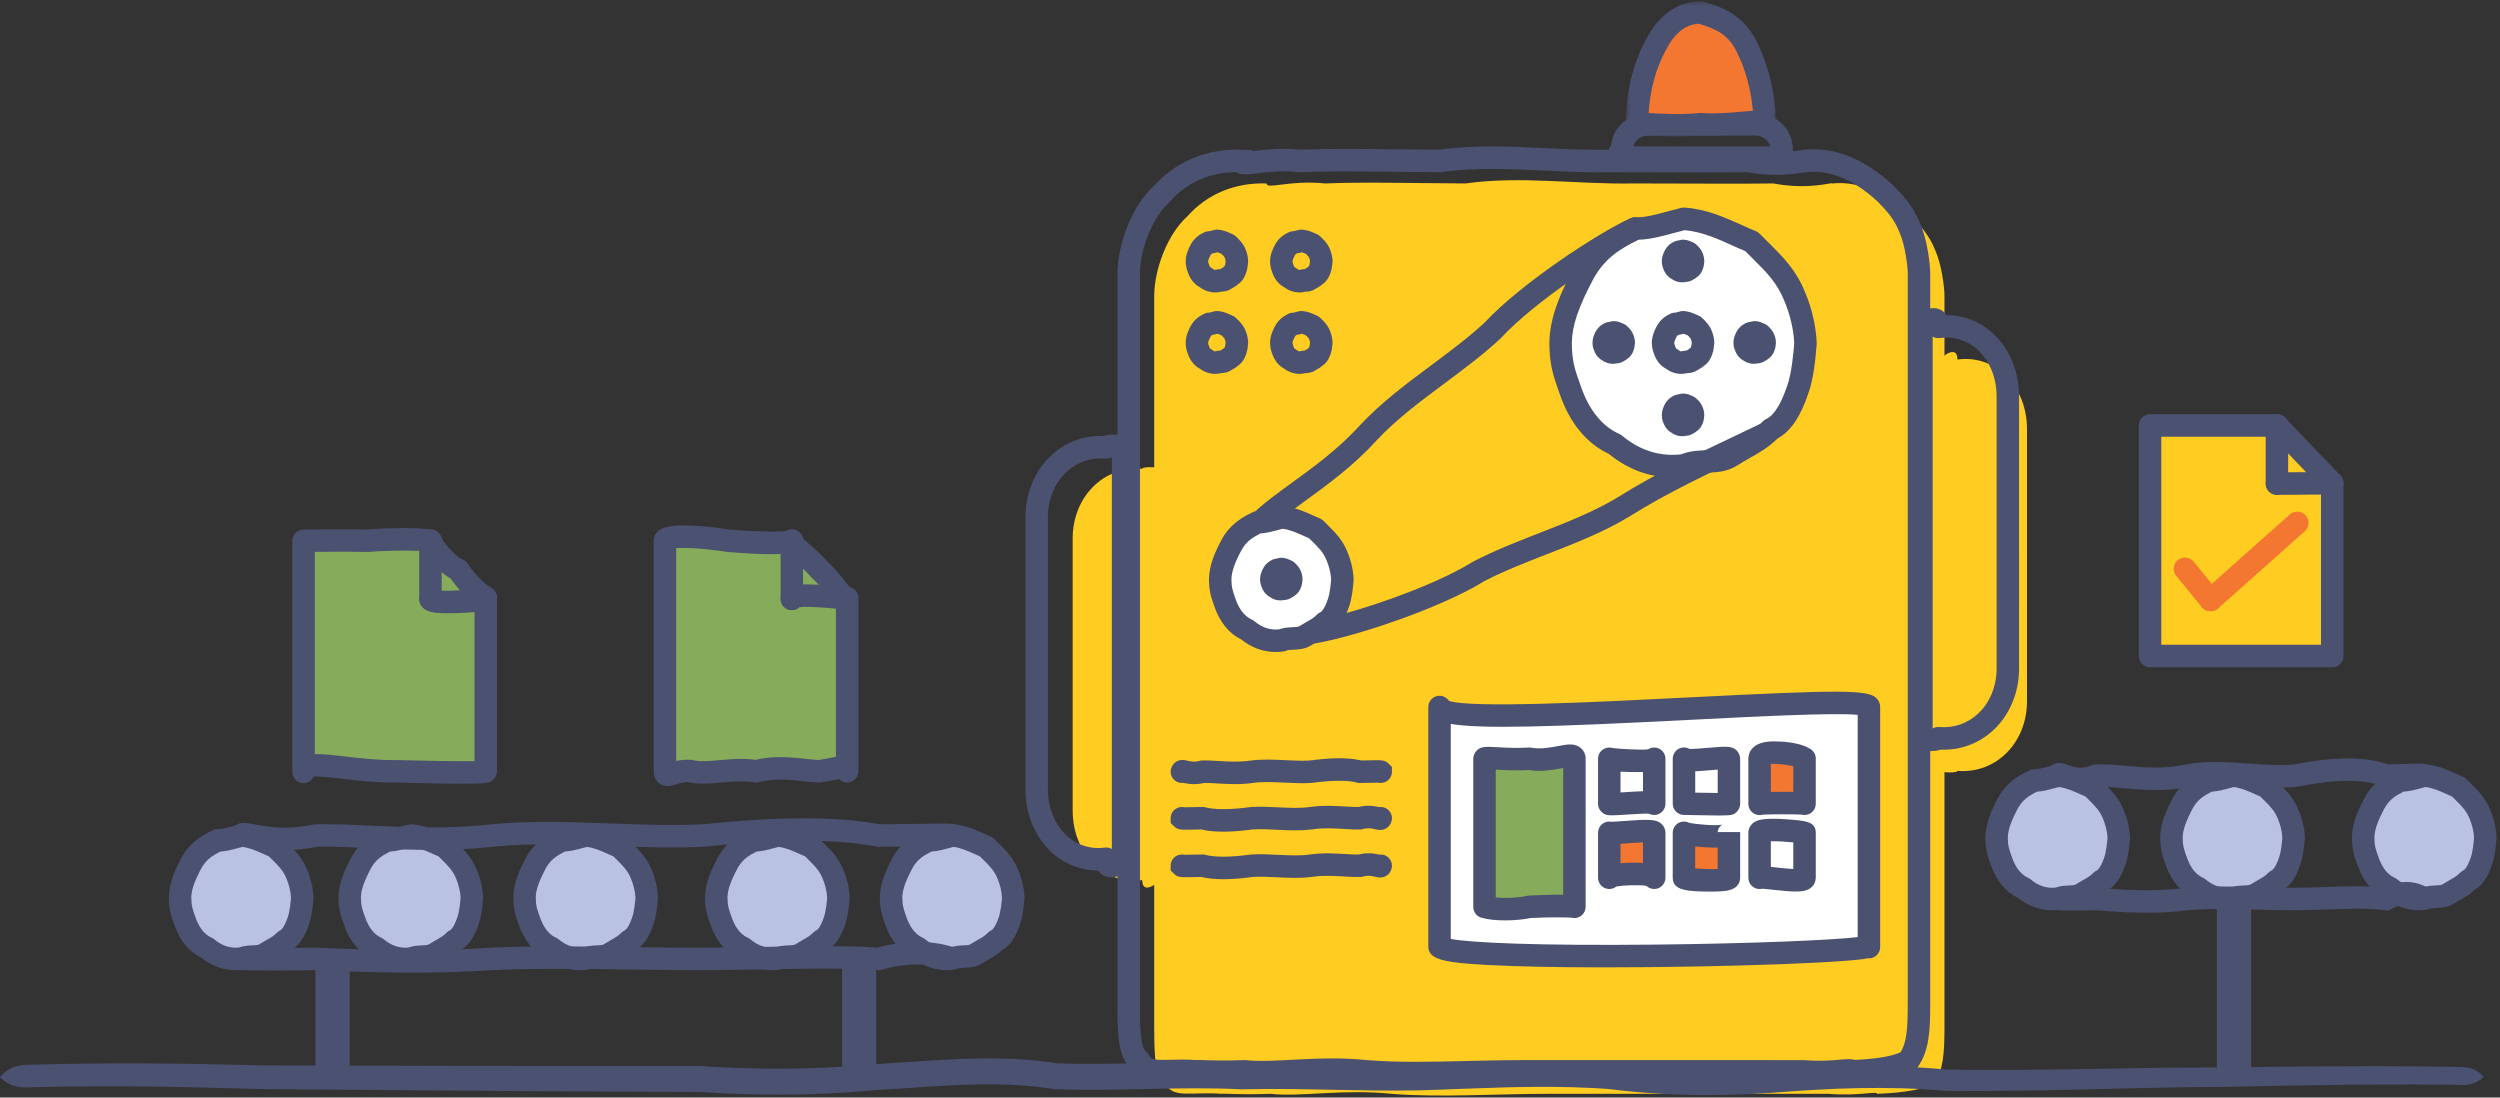 <svg width="574" height="252" viewBox="0 0 574 252" xmlns="http://www.w3.org/2000/svg" xmlns:xlink="http://www.w3.org/1999/xlink"><rect x="0" y="0" width="574" height="252" fill="#333333" stroke="none"/><title>Page 1</title><defs><path id="a" d="M34.976.46H.498v31.06h34.478V.46z"/></defs><g fill="none" fill-rule="evenodd"><path d="M108.34 206.12c-.108 1.36-.323 3.778-.9 5.326-.576 1.717-1.514 3.8-3.068 4.5-1.277 1.372-2.798 1.95-4.485 3.028-1.69 1.1-3.545.28-5.493 1.11-2.92.382-5.636-.52-7.888-2.412-2.25-.993-4.04-3.07-5.112-6.212-.714-1.98-1.108-3.127-1.106-5.496.053-2.41 1.046-4.877 2.607-7.82 1.56-2.855 3.69-4.05 6.01-5.19 1.686.027 3.542-.643 5.49-1.11 2.995.193 5.622 1.755 7.775 2.606 2.153 2.198 3.832 3.542 4.932 6.293.725 1.71 1.17 3.633 1.237 5.378" fill="#BAC2E2"/><path d="M89.54 195.52c-1.86.94-3.288 1.863-4.382 3.865-1.564 2.947-2.254 4.94-2.29 6.635-.002 1.914.297 2.745.953 4.564.573 1.678 1.67 3.82 3.727 4.726.223.098.432.228.62.386 1.695 1.426 3.584 2.056 5.605 1.86 1.184-.425 2.266-.465 3.154-.497.792-.03 1.256-.057 1.553-.252.572-.364 1.104-.666 1.62-.957.986-.558 1.765-.997 2.384-1.663.233-.25.516-.453.827-.593.085-.037.834-.437 1.685-2.97.48-1.29.684-3.594.76-4.546-.073-1.388-.445-2.954-1.027-4.327-.743-1.853-1.783-2.885-3.36-4.448-.215-.215-.437-.435-.664-.664-.406-.172-.826-.36-1.26-.556-1.566-.708-3.182-1.438-4.848-1.628-.345.088-.688.18-1.026.272-1.308.35-2.655.714-4.03.794m3.52 27.234c-2.854 0-5.566-.98-7.937-2.88-2.812-1.363-4.94-3.977-6.17-7.58-.768-2.128-1.248-3.598-1.244-6.334.07-3.255 1.437-6.258 2.907-9.025 1.92-3.518 4.586-5.04 7.152-6.3.365-.18.77-.278 1.177-.263.896 0 2.048-.3 3.28-.632.515-.138 1.038-.28 1.567-.407.252-.06.508-.084.766-.066 2.73.177 5.103 1.247 7.008 2.108.542.246 1.06.48 1.55.674.336.132.64.334.895.593.34.35.67.676.988.99 1.738 1.723 3.378 3.35 4.498 6.15.83 1.954 1.34 4.187 1.42 6.24.003.1.002.202-.007.303-.15 1.888-.403 4.28-1.052 6.02-.953 2.84-2.25 4.732-3.93 5.702-1.068 1.04-2.195 1.68-3.29 2.297-.44.25-.896.506-1.365.804-1.49.97-3.03 1.026-4.157 1.068-.7.026-1.253.047-1.712.242-.216.09-.443.153-.675.184-.562.072-1.118.11-1.67.11" fill="#4B5170"/><path d="M69.395 206.12c-.107 1.36-.323 3.778-.9 5.326-.576 1.717-1.514 3.8-3.068 4.5-1.277 1.372-2.798 1.95-4.485 3.028-1.688 1.1-3.545.28-5.492 1.11-2.922.382-5.637-.52-7.89-2.412-2.25-.993-4.04-3.07-5.11-6.212-.714-1.98-1.11-3.127-1.107-5.496.053-2.41 1.047-4.877 2.607-7.82 1.56-2.855 3.69-4.05 6.01-5.19 1.686.027 3.542-.643 5.49-1.11 2.996.193 5.622 1.755 7.775 2.606 2.153 2.198 3.832 3.542 4.933 6.293.725 1.71 1.17 3.633 1.237 5.378" fill="#BAC2E2"/><path d="M50.596 195.52c-1.86.94-3.29 1.863-4.383 3.865-1.564 2.947-2.254 4.94-2.29 6.635-.002 1.914.298 2.745.953 4.564.573 1.678 1.67 3.818 3.726 4.726.223.098.432.228.62.386 1.696 1.426 3.584 2.056 5.605 1.86 1.184-.425 2.267-.465 3.154-.497.793-.03 1.257-.057 1.554-.252.573-.364 1.106-.666 1.622-.957.985-.558 1.764-.997 2.383-1.663.233-.25.515-.453.826-.593.084-.037.833-.437 1.685-2.97.48-1.29.684-3.594.76-4.546-.073-1.388-.445-2.954-1.026-4.327-.743-1.853-1.784-2.885-3.36-4.448-.216-.215-.438-.435-.665-.664-.407-.172-.826-.36-1.26-.556-1.567-.708-3.183-1.438-4.848-1.628-.346.088-.69.18-1.027.272-1.308.35-2.655.714-4.03.794m3.52 27.234c-2.854 0-5.566-.98-7.936-2.88-2.813-1.363-4.943-3.977-6.172-7.58-.768-2.128-1.248-3.598-1.244-6.334.07-3.255 1.44-6.258 2.908-9.025 1.922-3.518 4.587-5.04 7.152-6.3.367-.18.773-.278 1.178-.263.917 0 2.048-.3 3.28-.632.515-.138 1.038-.28 1.567-.407.25-.06.51-.084.765-.066 2.73.177 5.103 1.247 7.008 2.108.542.246 1.06.48 1.55.674.336.132.64.334.895.593.342.35.67.676.988.99 1.737 1.723 3.377 3.35 4.498 6.15.828 1.954 1.34 4.187 1.42 6.24.002.1 0 .202-.008.303-.15 1.888-.404 4.28-1.052 6.02-.954 2.84-2.25 4.732-3.932 5.702-1.067 1.04-2.194 1.68-3.29 2.297-.438.25-.894.506-1.364.804-1.49.97-3.03 1.026-4.157 1.068-.698.026-1.252.047-1.71.242-.216.09-.443.153-.676.184-.56.072-1.117.11-1.67.11" fill="#4B5170"/><path d="M148.484 206.12c-.107 1.36-.323 3.778-.9 5.326-.576 1.717-1.514 3.8-3.068 4.5-1.277 1.372-2.798 1.95-4.485 3.028-1.687 1.1-3.544.28-5.49 1.11-2.923.382-5.638-.52-7.89-2.412-2.25-.993-4.04-3.07-5.112-6.212-.713-1.98-1.108-3.127-1.105-5.496.052-2.41 1.046-4.877 2.606-7.82 1.56-2.855 3.688-4.05 6.01-5.19 1.685.027 3.54-.643 5.49-1.11 2.995.193 5.62 1.755 7.774 2.606 2.153 2.198 3.832 3.542 4.933 6.293.725 1.71 1.17 3.633 1.237 5.378" fill="#BAC2E2"/><path d="M129.685 195.52c-1.86.94-3.29 1.863-4.38 3.865-1.567 2.947-2.257 4.94-2.294 6.635 0 1.915.3 2.747.955 4.564.572 1.678 1.67 3.818 3.726 4.726.224.098.433.228.62.386 1.696 1.426 3.585 2.056 5.606 1.86 1.184-.425 2.268-.465 3.154-.497.793-.03 1.256-.057 1.554-.252.572-.364 1.106-.666 1.622-.96.985-.556 1.763-.995 2.382-1.66.234-.25.516-.454.828-.594.083-.037.833-.437 1.683-2.97.48-1.292.683-3.595.76-4.545-.074-1.39-.446-2.957-1.028-4.328-.743-1.856-1.783-2.89-3.36-4.452-.216-.214-.437-.433-.664-.662-.405-.172-.824-.36-1.258-.555-1.567-.71-3.184-1.44-4.85-1.63-.345.09-.688.18-1.026.273-1.308.35-2.654.714-4.03.794m3.52 27.234c-2.854 0-5.566-.98-7.937-2.88-2.812-1.363-4.94-3.977-6.17-7.58-.768-2.127-1.248-3.596-1.244-6.332.07-3.258 1.438-6.26 2.91-9.027 1.92-3.518 4.584-5.04 7.15-6.3.366-.18.77-.278 1.178-.263.907.002 2.05-.3 3.28-.632.516-.138 1.04-.28 1.568-.407.252-.06.51-.084.766-.066 2.732.177 5.103 1.247 7.01 2.108.54.246 1.057.48 1.547.674.338.132.642.334.897.593.34.348.67.676.988.99 1.736 1.722 3.377 3.35 4.497 6.15.83 1.95 1.34 4.186 1.42 6.24.003.1.002.2-.007.3-.148 1.89-.403 4.28-1.053 6.026-.952 2.837-2.25 4.728-3.93 5.698-1.067 1.04-2.195 1.678-3.288 2.296-.44.25-.896.506-1.367.805-1.49.97-3.03 1.026-4.156 1.068-.7.026-1.253.047-1.712.242-.216.09-.443.153-.675.184-.56.072-1.117.11-1.67.11" fill="#4B5170"/><path d="M192.5 206.12c-.106 1.36-.322 3.778-.898 5.326-.577 1.717-1.515 3.8-3.07 4.5-1.276 1.372-2.797 1.95-4.484 3.028-1.688 1.1-3.544.28-5.492 1.11-2.922.382-5.637-.52-7.89-2.412-2.25-.993-4.04-3.07-5.11-6.212-.714-1.98-1.11-3.127-1.106-5.496.052-2.41 1.046-4.877 2.606-7.82 1.56-2.855 3.69-4.05 6.01-5.19 1.686.027 3.542-.643 5.49-1.11 2.995.193 5.622 1.755 7.775 2.606 2.154 2.198 3.833 3.542 4.934 6.293.725 1.71 1.17 3.633 1.237 5.378" fill="#BAC2E2"/><path d="M173.703 195.52c-1.862.94-3.29 1.863-4.383 3.865-1.565 2.948-2.255 4.94-2.29 6.635-.002 1.914.297 2.745.952 4.564.573 1.678 1.67 3.82 3.727 4.726.222.098.43.228.618.386 1.696 1.426 3.583 2.056 5.606 1.86 1.184-.425 2.266-.465 3.153-.497.792-.03 1.257-.057 1.553-.252.573-.364 1.107-.667 1.623-.96.986-.556 1.763-.995 2.382-1.66.234-.252.516-.454.827-.594.084-.037.834-.437 1.685-2.97.48-1.292.684-3.595.76-4.545-.075-1.39-.445-2.957-1.028-4.328-.744-1.856-1.785-2.89-3.362-4.452-.215-.214-.436-.433-.663-.662-.405-.172-.825-.36-1.257-.555-1.57-.71-3.185-1.44-4.85-1.63-.347.09-.69.18-1.028.273-1.308.353-2.654.714-4.027.794m3.52 27.234c-2.857 0-5.567-.98-7.938-2.88-2.812-1.362-4.942-3.976-6.17-7.58-.77-2.13-1.248-3.6-1.244-6.334.07-3.254 1.44-6.256 2.908-9.025 1.922-3.52 4.587-5.04 7.154-6.3.365-.18.772-.278 1.176-.263.89 0 2.047-.3 3.28-.632.514-.138 1.037-.28 1.567-.407.25-.06.51-.084.767-.066 2.73.177 5.102 1.247 7.008 2.108.54.246 1.06.48 1.55.674.335.132.64.334.894.593.34.348.67.676.987.99 1.738 1.722 3.38 3.35 4.5 6.15.828 1.95 1.34 4.186 1.42 6.24.003.1 0 .2-.008.3-.148 1.89-.402 4.28-1.052 6.024-.953 2.84-2.25 4.73-3.932 5.7-1.067 1.042-2.194 1.68-3.288 2.297-.44.25-.896.506-1.366.805-1.488.97-3.03 1.026-4.157 1.068-.7.026-1.254.047-1.713.242-.215.09-.44.153-.673.184-.56.072-1.118.11-1.668.11" fill="#4B5170"/><path d="M232.645 206.12c-.107 1.36-.323 3.778-.9 5.326-.576 1.717-1.513 3.8-3.068 4.5-1.277 1.372-2.798 1.95-4.485 3.028-1.688 1.1-3.544.28-5.492 1.11-2.922.382-5.637-.52-7.89-2.412-2.25-.993-4.04-3.07-5.11-6.212-.714-1.98-1.11-3.127-1.106-5.496.053-2.41 1.046-4.877 2.607-7.82 1.56-2.855 3.69-4.05 6.01-5.19 1.686.027 3.542-.643 5.49-1.11 2.996.193 5.623 1.755 7.775 2.606 2.153 2.198 3.833 3.542 4.933 6.293.725 1.71 1.17 3.633 1.237 5.378" fill="#BAC2E2"/><path d="M213.847 195.52c-1.862.94-3.29 1.863-4.383 3.865-1.565 2.947-2.255 4.94-2.29 6.635-.003 1.914.297 2.745.952 4.564.573 1.678 1.67 3.818 3.726 4.726.224.098.433.228.62.386 1.696 1.426 3.583 2.056 5.605 1.86 1.185-.425 2.268-.465 3.154-.497.794-.03 1.258-.057 1.556-.252.57-.364 1.105-.666 1.62-.96.986-.556 1.764-.995 2.383-1.66.233-.252.515-.454.826-.594.084-.037.833-.437 1.685-2.97.482-1.293.684-3.595.76-4.545-.073-1.39-.445-2.956-1.026-4.33-.743-1.854-1.784-2.887-3.36-4.45-.217-.214-.438-.433-.665-.662-.406-.172-.826-.36-1.26-.556-1.567-.708-3.183-1.438-4.848-1.628-.346.088-.69.18-1.027.272-1.308.35-2.655.714-4.028.794m3.518 27.234c-2.854 0-5.565-.98-7.936-2.88-2.813-1.363-4.943-3.977-6.172-7.58-.768-2.128-1.247-3.598-1.244-6.334.07-3.255 1.44-6.258 2.908-9.025 1.922-3.518 4.587-5.04 7.152-6.3.367-.18.774-.278 1.178-.263.898 0 2.048-.3 3.28-.632.515-.138 1.04-.28 1.567-.407.25-.06.51-.084.766-.066 2.73.177 5.1 1.247 7.006 2.108.543.246 1.06.48 1.55.674.337.132.642.334.896.593.342.348.67.676.988.99 1.736 1.722 3.377 3.35 4.498 6.15.828 1.954 1.34 4.187 1.42 6.24.002.1 0 .2-.008.3-.148 1.89-.402 4.28-1.052 6.026-.954 2.837-2.25 4.728-3.932 5.698-1.067 1.04-2.194 1.678-3.288 2.296-.44.25-.895.506-1.366.805-1.488.97-3.03 1.026-4.156 1.068-.7.026-1.254.047-1.713.242-.216.09-.443.153-.675.184-.562.072-1.118.11-1.67.11" fill="#4B5170"/><path d="M65.43 195.18c-3.463 0-6.178-.51-7.96-.844-.56-.105-1.258-.237-1.472-.243.015.012.69.015 1.332-.61.445-.434.7-1.032.7-1.64h-5.16c0-.862.375-1.67 1.028-2.21 1.202-.996 2.596-.733 4.525-.372 2.747.516 7.345 1.383 13.46.06l.475-.056c3.832-.105 8.18.096 12.785.306 8.258.38 17.62.81 27.485-.29 8.99-.904 18.408-.554 27.514-.22 6.955.26 14.147.524 20.902.21 18-1.843 31.39-1.845 40.92-.01 3.59-.022 6.706-.072 9.243-.113 7.995-.127 8.31-.136 9.29.83l.77.76.013 1.107h-5.16c0 1.422 1.124 2.337 1.937 2.45-.612-.084-3.6-.035-6.766.015-2.61.04-5.834.094-9.554.116h-.26l-.255-.05c-9.047-1.788-22.04-1.778-39.72.036l-.143.01c-6.99.33-14.32.063-21.405-.2-8.933-.33-18.17-.674-26.78.19-10.24 1.143-19.816.705-28.266.316-4.412-.203-8.585-.4-12.174-.308-2.695.562-5.144.76-7.302.76M94.805 223.317c-7.955 0-15.167-.28-21.107-.513l-1.302-.05c-10.336.15-16.94 0-17.006-.002l.12-5.162c.065 0 6.61.15 16.88 0l.07-.002 1.44.056c10.12.396 23.982.937 38.843-.05 10.242-.458 21.033-.303 31.47-.152 5.642.082 11.472.16 17.015.148 4.803-.028 9.49-.11 13.978-.185 10.172-.176 18.987-.325 26.25.16 10.98-3.004 18.02.123 18.316.257l-2.143 4.697c-.043-.02-5.918-2.518-15.2.132l-.437.125-.454-.03c-7.12-.508-15.985-.356-26.246-.18-4.506.077-9.214.16-14.043.186-5.595.01-11.446-.066-17.11-.15-10.363-.15-21.076-.305-31.11.147-6.33.42-12.472.567-18.225.567" fill="#4B5170"/><path d="M486.47 192.367c-.107 1.358-.323 3.777-.9 5.325-.576 1.716-1.513 3.8-3.068 4.5-1.277 1.372-2.798 1.95-4.485 3.028-1.688 1.098-3.544.28-5.492 1.108-2.922.384-5.637-.517-7.89-2.41-2.25-.993-4.04-3.072-5.11-6.212-.714-1.98-1.11-3.128-1.106-5.496.052-2.41 1.045-4.877 2.606-7.82 1.56-2.856 3.69-4.05 6.01-5.19 1.685.026 3.54-.643 5.49-1.11 2.995.193 5.622 1.755 7.774 2.605 2.153 2.2 3.833 3.542 4.933 6.293.725 1.71 1.17 3.634 1.237 5.38" fill="#BAC2E2"/><path d="M467.67 181.766c-1.86.94-3.287 1.86-4.38 3.864-1.565 2.948-2.255 4.94-2.292 6.636-.002 1.915.297 2.745.952 4.562.574 1.68 1.67 3.82 3.726 4.727.224.098.433.228.62.385 1.695 1.427 3.58 2.057 5.607 1.86 1.184-.424 2.268-.464 3.154-.496.792-.03 1.255-.055 1.553-.25.57-.364 1.104-.666 1.62-.957.986-.56 1.766-1 2.385-1.664.234-.25.515-.453.827-.593.082-.037.832-.437 1.685-2.97.478-1.288.682-3.593.76-4.546-.076-1.388-.446-2.954-1.03-4.327-.742-1.855-1.783-2.887-3.36-4.452l-.663-.66c-.404-.173-.82-.36-1.253-.555-1.567-.708-3.186-1.44-4.853-1.63-.347.088-.688.18-1.028.272-1.31.352-2.654.716-4.03.794M471.19 209c-2.856 0-5.566-.98-7.935-2.88-2.814-1.363-4.943-3.977-6.17-7.582-.77-2.126-1.25-3.595-1.246-6.332.07-3.254 1.437-6.257 2.906-9.025 1.925-3.52 4.59-5.04 7.155-6.298.366-.18.778-.274 1.176-.263.92-.012 2.05-.302 3.28-.634.515-.138 1.04-.28 1.57-.407.25-.06.506-.083.765-.066 2.735.176 5.108 1.248 7.014 2.11.54.244 1.056.478 1.544.673.337.13.64.334.894.592.34.348.67.674.987.988 1.737 1.723 3.377 3.35 4.498 6.152.83 1.953 1.34 4.186 1.42 6.238.004.1.002.203-.006.304-.15 1.89-.405 4.28-1.054 6.02-.953 2.84-2.25 4.734-3.93 5.702-1.068 1.04-2.196 1.678-3.29 2.297-.44.25-.896.507-1.365.805-1.49.97-3.03 1.027-4.158 1.07-.7.024-1.252.044-1.71.24-.217.09-.443.153-.675.184-.56.07-1.12.11-1.67.11" fill="#4B5170"/><path d="M526.614 192.367c-.107 1.358-.322 3.777-.9 5.325-.575 1.716-1.513 3.8-3.068 4.5-1.277 1.372-2.797 1.95-4.484 3.028-1.69 1.098-3.545.28-5.493 1.108-2.922.384-5.638-.517-7.89-2.41-2.25-.993-4.04-3.072-5.112-6.212-.713-1.98-1.108-3.128-1.105-5.496.053-2.41 1.046-4.877 2.607-7.82 1.56-2.856 3.69-4.05 6.01-5.19 1.685.026 3.54-.643 5.49-1.11 2.994.193 5.622 1.755 7.775 2.605 2.152 2.2 3.832 3.542 4.932 6.293.725 1.71 1.17 3.634 1.237 5.38" fill="#BAC2E2"/><path d="M507.815 181.766c-1.86.94-3.288 1.86-4.382 3.864-1.564 2.95-2.254 4.942-2.29 6.636-.002 1.917.297 2.745.95 4.562.575 1.68 1.672 3.82 3.727 4.727.224.098.433.228.62.385 1.696 1.426 3.578 2.057 5.607 1.86 1.184-.424 2.268-.464 3.154-.496.794-.03 1.257-.055 1.554-.25.57-.364 1.105-.666 1.62-.96.987-.556 1.766-.996 2.385-1.66.233-.252.514-.454.826-.594.082-.037.833-.437 1.683-2.97.48-1.292.683-3.595.76-4.546-.075-1.388-.445-2.955-1.028-4.326-.743-1.856-1.784-2.888-3.36-4.452-.215-.214-.437-.433-.664-.662-.403-.172-.82-.36-1.25-.554-1.57-.708-3.19-1.44-4.857-1.63-.346.088-.687.18-1.027.272-1.308.353-2.653.716-4.028.794m3.52 27.233c-2.857 0-5.567-.98-7.936-2.88-2.815-1.363-4.944-3.977-6.172-7.582-.768-2.125-1.248-3.594-1.245-6.33.07-3.256 1.44-6.258 2.91-9.027 1.922-3.52 4.587-5.04 7.152-6.298.365-.18.773-.274 1.175-.263.896.04 2.05-.3 3.28-.634.515-.138 1.04-.28 1.57-.407.25-.06.507-.083.765-.066 2.734.176 5.108 1.248 7.015 2.11.54.244 1.054.478 1.544.673.335.13.64.334.894.592.34.348.67.675.986.99 1.738 1.72 3.38 3.35 4.498 6.15.83 1.95 1.34 4.185 1.42 6.238.004.1.002.202-.006.302-.148 1.89-.404 4.28-1.054 6.025-.952 2.838-2.248 4.73-3.93 5.7-1.067 1.04-2.194 1.677-3.288 2.295-.44.25-.897.506-1.366.805-1.49.97-3.03 1.027-4.157 1.07-.7.024-1.253.044-1.712.24-.216.09-.442.153-.674.184-.56.07-1.118.11-1.67.11" fill="#4B5170"/><path d="M570.63 192.367c-.106 1.358-.32 3.777-.898 5.325-.576 1.716-1.514 3.8-3.068 4.5-1.277 1.372-2.798 1.95-4.485 3.028-1.69 1.098-3.546.28-5.494 1.108-2.92.384-5.637-.517-7.89-2.41-2.25-.993-4.04-3.072-5.11-6.212-.714-1.98-1.11-3.128-1.106-5.496.053-2.41 1.046-4.877 2.607-7.82 1.56-2.856 3.69-4.05 6.01-5.19 1.685.026 3.54-.643 5.49-1.11 2.996.193 5.622 1.755 7.775 2.605 2.152 2.2 3.832 3.542 4.932 6.293.725 1.71 1.17 3.634 1.237 5.38" fill="#BAC2E2"/><path d="M551.833 181.766c-1.862.94-3.288 1.86-4.382 3.864-1.564 2.948-2.254 4.94-2.29 6.636-.003 1.914.297 2.744.952 4.563.574 1.678 1.67 3.818 3.725 4.725.224.098.433.228.622.385 1.694 1.427 3.578 2.054 5.605 1.86 1.184-.424 2.267-.464 3.153-.496.792-.03 1.255-.055 1.553-.25.573-.364 1.107-.666 1.622-.96.986-.556 1.765-.996 2.385-1.66.233-.252.514-.454.826-.594.083-.037.832-.437 1.685-2.97.478-1.292.682-3.593.758-4.546-.073-1.388-.445-2.955-1.026-4.327-.743-1.854-1.784-2.887-3.36-4.45-.217-.215-.438-.434-.665-.663-.404-.172-.82-.36-1.252-.554-1.57-.708-3.188-1.44-4.854-1.63-.348.088-.69.18-1.03.272-1.307.352-2.654.716-4.027.794M555.35 209c-2.854 0-5.565-.98-7.934-2.88-2.812-1.362-4.942-3.976-6.17-7.582-.77-2.127-1.25-3.596-1.246-6.332.07-3.254 1.44-6.257 2.908-9.025 1.923-3.52 4.59-5.04 7.155-6.298.366-.18.765-.274 1.175-.263.914-.012 2.048-.302 3.28-.634.515-.138 1.038-.28 1.57-.407.25-.06.507-.083.765-.066 2.733.176 5.106 1.248 7.013 2.11.54.244 1.055.478 1.544.673.337.13.64.334.894.592.342.348.67.675.988.99 1.737 1.722 3.377 3.35 4.498 6.15.828 1.952 1.34 4.185 1.42 6.238.002.1 0 .202-.008.302-.148 1.89-.402 4.28-1.052 6.023-.954 2.84-2.25 4.733-3.932 5.7-1.065 1.04-2.193 1.68-3.287 2.297-.44.25-.895.506-1.366.805-1.488.97-3.03 1.027-4.157 1.07-.7.024-1.253.044-1.712.24-.215.09-.44.153-.673.184-.56.07-1.12.11-1.67.11" fill="#4B5170"/><path d="M420.656 42.122c0-.347-5.194 1.55-13.504 0-8.31.13-19.738-.013-32.203 0-12.467.252-25.97-1.798-38.436 0-12.465-.067-23.893-.373-32.202 0-8.31-.856-13.505 1.482-13.505 0-7.095-.245-13.544 2.31-18.22 7.583-4.676 4.203-7.578 12.412-7.578 18.233V235.658c0 7.904.32 11.316 2.414 13.064 2.095 3.665 5.962 1.863 13.056 2.417 0-.136 4.18.267 11.15 0 6.966.777 16.72-1.154 27.87 0 11.148.9 23.69 0 36.232 0h64.102c6.968.582 11.15-.723 11.15 0 7.093-.28 10.962-1.164 13.055-2.418 2.094-2.923 2.414-6.53 2.414-13.064V67.94c0-2.118-.726-7.34-2.036-10.258-1.31-3.413-3.204-5.577-5.542-7.975-4.676-4.368-11.126-8.327-18.22-7.583" fill="#FFCC21"/><path d="M262.26 202.075c0 3.633 3.87.452 3.87 0v-94.443c0-.403-3.87-.567-3.87 0-8.82-.743-15.972 6.437-15.972 15.983v62.478c0 9.83 7.15 17.18 15.97 15.982M449.427 82.546c0-3.633-3.87-.452-3.87 0v94.443c0 .402 3.87.566 3.87 0 8.82.742 15.97-6.438 15.97-15.984V98.528c0-9.83-7.15-17.18-15.97-15.982" fill="#FFCC21"/><path d="M0 247.33c2.39-2.852 4.974-2.858 7.503-2.884l7.612-.178c5.073-.09 10.142-.123 15.212-.12 5.07.002 10.137.058 15.203.138l15.11.327 60.65.143 30.345-.01 7.582.003.948.002h.474l.637.036 1.89.12 3.734.195c4.993.23 9.99.318 14.983.248 4.992-.065 9.98-.287 14.953-.68l3.834-.32 3.77-.232 7.556-.512c5.06-.34 10.183-.622 15.352-.608 5.168.006 10.39.346 15.575 1.172l-.366-.036c13.954.528 28.18-.715 42.655.018l-.215-.003c13.678-.253 27.178.67 40.53.5 3.274-.037 6.715-.196 10.07-.29l10.164-.27c6.792-.124 13.623-.105 20.47.31l2.566.175.642.047.44.04.313.04 1.258.16c1.68.21 3.277.386 4.95.54 3.308.312 6.628.527 9.954.65 6.652.248 13.326.13 19.99-.28 3.3-.218 6.756-.47 10.14-.634 3.4-.172 6.806-.285 10.218-.328 6.823-.084 13.674.12 20.508.793l-.205-.012c10.226.147 20.464.054 30.718-.118 10.256-.16 20.525-.417 30.838-.382l1.933.01 1.87-.025 3.853-.062 7.706-.104 15.413-.115c5.14-.016 10.28-.007 15.423.038l7.72.11c1.29.044 2.58.017 3.874.14.645.087 1.29.273 1.93.585.32.162.64.337.956.592.16.12.316.235.474.393.077.08.157.14.235.238l.118.143c.025.026.033.044.067.077l.04.045c-.01-.012.123.113.094.176h-.285c-.044.053.078.156.047.14l-.018.026c-.002.018-.036.035-.05.052l-.12.103c-.08.076-.16.12-.242.186-.163.127-.324.22-.487.32-.322.212-.642.355-.964.486-.64.256-1.28.398-1.915.447-1.27.047-2.547-.033-3.824-.033l-7.674-.057c-5.12-.012-10.246.014-15.372.063l-15.377.217-7.69.155-3.84.088-1.983.04h-1.915c-10.217.036-20.472.357-30.742.588-10.27.242-20.562.404-30.864.327l-.096-.002-.112-.01c-6.613-.604-13.284-.763-19.962-.635-3.34.063-6.683.198-10.028.39-3.36.183-6.637.445-10.075.697-6.812.466-13.657.632-20.503.423-3.423-.104-6.845-.302-10.26-.6-1.693-.146-3.454-.328-5.125-.525l-1.26-.15-.313-.04-.078-.01c.04.005-.15-.015.08.01l-.037-.004-.156-.01-.62-.04-2.488-.153c-6.64-.357-13.328-.336-20.038-.168l-10.086.335c-3.393.117-6.698.296-10.177.36-13.662.257-27.16-.567-40.494-.236l-.105.003-.11-.007c-13.93-.72-28.122.514-42.578-.018l-.178-.006-.188-.03c-4.8-.764-9.696-1.09-14.635-1.096-4.94-.015-9.92.257-14.94.593l-7.574.512-3.797.233-3.72.313c-5.105.402-10.22.63-15.337.697-5.116.07-10.23-.018-15.334-.255l-3.84-.2-1.892-.122-.236-.015-.12-.008-.058-.004c-.168-.005.162.006.107.005h-.472l-.948-.004-7.582-.027-30.304-.15-60.65-.46-15.208-.406c-5.04-.107-10.08-.187-15.12-.217-5.038-.03-10.077-.023-15.112.04l-7.548.137c-2.52.127-4.99.25-7.646-2.286M477.668 181.428c-2.112 0-3.752-.598-4.74-.96-.19-.068-.35-.132-.48-.166.3.08 1.054.09 1.75-.447.67-.514.907-1.25.907-1.765h-5.16c0-.99.44-1.864 1.208-2.4 1.28-.898 2.59-.42 3.543-.07 1.306.475 3.096 1.128 5.577.09l.412-.173.448-.024c2.105-.11 4.413.094 6.854.31 4.118.37 8.788.784 13.588-.256 4.916-.957 9.894-.6 14.706-.254 3.633.26 7.067.507 10.362.22 9.37-1.855 16.466-1.865 21.663-.03 1.683-.024 3.154-.072 4.365-.11 3.826-.12 4.734-.15 5.708.795l.785.76.022 1.142h-5.16c0 1.41 1.14 2.326 1.924 2.42-.363-.043-1.762.002-3.116.045-1.352.042-3.02.095-4.944.117l-.493.005-.46-.177c-4.324-1.66-10.678-1.62-19.424.123l-.268.037c-3.753.348-7.608.07-11.334-.197-4.68-.336-9.106-.653-13.297.16-5.514 1.198-10.597.745-15.085.345-2.08-.186-4.047-.358-5.715-.317-1.518.576-2.912.778-4.145.778M492.81 209.565c-4.162 0-7.937-.287-11.045-.522l-.556-.043c-5.336.15-8.663 0-8.803-.005l.237-5.158c.032 0 3.346.148 8.552 0l.134-.005.826.06c5.136.393 12.167.926 19.636-.037 5.457-.475 11.066-.32 16.49-.167 3.026.086 5.885.17 8.71.146 2.452-.027 4.85-.107 7.15-.183 5.058-.17 9.475-.314 13.245.104 6.467-3.124 10.746.564 10.93.728l-3.422 3.866c-.175-.142-2.228-1.646-5.784.327l-.75.415-.85-.117c-3.508-.484-7.997-.337-13.196-.163-2.336.08-4.774.16-7.277.187-2.928.01-5.963-.065-8.9-.148-5.28-.148-10.737-.3-15.793.137-3.31.43-6.523.578-9.533.578" fill="#4B5170"/><path d="M305.817 243.012c2.587 0 5.29.102 8.09.392 7.192.58 14.995.393 23.258.19 4.15-.1 8.445-.204 12.71-.204l64.318.01c3.702.31 6.55.056 8.43-.112 1.378-.122 2.374-.212 3.2.07 5.087-.245 8.634-.84 10.568-1.77 1.383-2.264 1.627-5.368 1.627-11.098V62.77c0-1.823-.687-6.7-1.81-9.2l-.055-.13c-1.166-3.042-2.87-4.937-4.98-7.1-3.69-3.442-9.558-7.504-16.104-6.82l-1.294.137c-2.212.365-6.66.968-12.694-.118-5.134.074-11.28.052-18.38.025-4.31-.015-8.882-.028-13.605-.03-4.68.097-9.607-.136-14.372-.36-7.924-.374-16.117-.757-23.7.335l-.188.027-.192-.002c-3.496-.018-6.91-.056-10.196-.09-8.568-.096-15.967-.178-21.877.088l-.19.01-.19-.022c-4.124-.422-7.484.004-9.71.284-2.077.262-3.53.448-4.69-.284-6.05.054-11.263 2.367-15.13 6.73l-.206.208c-4.152 3.732-6.722 11.373-6.722 16.312v167.72c0 6.526.23 10.033 1.487 11.083l.355.298.23.405c.586 1.022 1.24 1.16 5.003 1.048 1.577-.046 3.526-.105 5.774.057.414-.025.907-.007 1.532.013 1.768.06 5.06.17 9.558 0l.193-.008.192.022c2.91.324 6.422.138 10.49-.078 2.885-.154 5.986-.318 9.27-.318m19.357 5.943c-4.024 0-7.934-.103-11.74-.41-6.01-.62-11.646-.325-16.614-.06-4.213.222-7.86.417-11.14.074-3.672.132-6.55.086-8.478.033v.17l-2.78-.217c-2.075-.164-3.873-.11-5.46-.062-3.69.108-7.176.21-9.4-3.26-2.637-2.503-2.978-6.587-2.99-14.3V62.2h.008c.174-6.04 3.075-14.69 8.316-19.484 5.07-5.654 12.226-8.624 20.143-8.343l2.49.087v.26c.103-.012.205-.026.304-.04 2.424-.305 6.074-.766 10.692-.314 6.023-.26 13.42-.18 21.977-.086 3.22.035 6.558.073 9.978.09 8.012-1.127 16.386-.732 24.485-.353 4.895.23 9.523.447 14.074.355 4.78 0 9.36.013 13.68.03 7.19.027 13.4.05 18.534-.03l.258-.004.254.048c5.738 1.07 9.86.37 11.62.07.543-.092 1.07-.184 1.585-.14 8.287-.693 15.326 4.118 19.808 8.304 2.425 2.482 4.652 4.962 6.166 8.872 1.547 3.497 2.222 9.06 2.233 11.202v167.8c-.002 6.145-.213 10.787-2.9 14.535l-.31.435-.46.277c-2.706 1.617-7.243 2.5-14.28 2.78l-2.68.106v-.18c-1.952.167-4.938.38-8.675.075h-63.998c-4.202 0-8.463.104-12.584.203-4.15.1-8.187.2-12.116.2" fill="#4B5170"/><path d="M253.99 194.584c.455 0 .9.12 1.29.347v-89.973c-.45.262-.978.384-1.505.338-3.312-.284-6.458.797-8.88 3.026-2.73 2.514-4.297 6.3-4.297 10.386v62.476c0 4.394 1.654 8.36 4.537 10.88 2.362 2.065 5.384 2.967 8.508 2.546.116-.017.232-.024.347-.024zm2.59 2.778h.014-.013zm-1.474 4.104c-1.148 0-2.192-.515-2.863-1.414-.042-.058-.083-.117-.123-.177h-.002c-3.82 0-7.44-1.357-10.377-3.923-4-3.498-6.297-8.874-6.3-14.754V118.703c0-5.525 2.172-10.694 5.963-14.182 3.297-3.033 7.528-4.605 11.986-4.42.583-.203 1.334-.325 2.296-.325 1.155 0 4.623 0 4.752 2.788 0 .045.003.09.003.137v94.465c0 2.22-3.327 4.3-5.334 4.3zM372.53 33.627h.012-.013zm2.554 0h31.318c-.126-.61-.432-1.063-.71-1.365-.67-.73-1.708-1.15-2.846-1.15h-24.14c-1.242 0-2.34.442-3.014 1.213-.252.29-.524.723-.608 1.302zm33.946 5.164h-36.5c-1.952 0-3.245-2.195-3.245-3.647 0-.693.23-1.34.645-1.86.144-1.6.785-3.105 1.875-4.354 1.652-1.893 4.164-2.98 6.89-2.982h24.152c2.577 0 5 1.028 6.646 2.82 1.398 1.523 2.142 3.456 2.13 5.504.077.316.12.68.12 1.095 0 2.023-.873 2.854-1.644 3.193-.325.148-.686.23-1.068.23z" fill="#4B5170"/><path d="M405.172 28.53c0-1.462-7.33.51-14.658 0-7.33.69-14.66-.382-14.66 0 0-6.948 1.64-13.32 4.295-18.14 2.65-5.23 6.315-7.59 10.364-7.516 4.048 1.28 7.712 2.526 10.364 7.515 2.654 5.107 4.294 11.634 4.294 18.14" fill="#F37631"/><g transform="translate(372.778 -.17)"><mask id="b" fill="#fff"><use xlink:href="#a"/></mask><path d="M5.738 26.126l.12.006c2.697.156 7.21.414 11.636-.003.14-.015.28-.016.42-.006 3.257.225 6.555-.07 9.206-.31.975-.09 1.82-.165 2.564-.21-.41-4.895-1.772-9.81-3.872-13.856-2.03-3.814-4.565-4.872-8.472-6.122-3.08.09-5.66 2.14-7.67 6.102-2.24 4.078-3.6 9.096-3.932 14.398zM29.816 28.7v.003-.004zm-24.158.003c-.002.36-.075.7-.208 1.01.13-.297.206-.635.208-1.01zm6.583 2.817c-2.64 0-4.994-.137-6.678-.232-.677-.04-1.426-.082-1.83-.09-.208.055-.428.083-.655.083-1.424 0-2.58-1.154-2.58-2.58 0-7.096 1.64-13.98 4.614-19.386C8.04 3.538 12.574.398 17.784.462c.25.005.494.045.73.12 4.062 1.284 8.664 2.74 11.867 8.764 2.924 5.633 4.596 12.68 4.596 19.353 0 1.426-1.156 2.58-2.58 2.58-.604 0-1.157-.205-1.597-.553-.762.007-2.096.127-3.215.23-2.633.236-6.218.563-9.817.332-1.893.17-3.772.23-5.527.23z" fill="#4B5170" mask="url(#b)"/></g><path d="M429.106 217.153c0 2.06-98.593 4.105-98.593 0v-54.825c0 5.95 98.593-3.867 98.593 0v54.825z" fill="#FFF"/><path d="M333.093 215.57c4.36.876 20.043 1.603 47.198 1.308 22.37-.242 40.736-1.045 46.236-1.722v-51.024c-5.344-.542-23.672.392-38.674 1.156-31.904 1.625-47.742 2.118-54.76.924v49.36zm35.403 6.536c-10.99 0-20.246-.186-26.762-.538-7.07-.382-10.87-.816-12.6-2.02-.722-.456-1.2-1.26-1.2-2.18v-55.04c0-1.426 1.155-2.58 2.58-2.58.904 0 1.7.465 2.16 1.17 5.01 1.755 34.935.232 54.916-.785 35.142-1.79 41.2-1.774 43.195.125.467.444.766 1.008.864 1.62.022.138.035.28.035.427v55.152c0 1.425-1.154 2.582-2.58 2.582-.103 0-.206-.007-.305-.02-1.268.278-2.954.412-5.055.578-3.45.273-8.44.54-14.432.766-12.215.466-27.473.742-40.817.742zM314.435 177.19c.002.71.27 1.285.646 1.706-.4-.455-.643-1.05-.645-1.706m-40.286 2.857c-1.03 0-1.86-.168-2.432-.303-.117.015-.237.024-.36.024-1.424 0-2.578-1.155-2.578-2.582 0-.793.402-1.636 1.026-2.124 1.075-.843 2.244-.553 2.87-.4.648.162 1.534.38 2.727.04l.3-.084.31-.012c1.168-.04 2.437.034 3.776.115 2.21.137 4.715.286 7.266-.087 2.726-.36 5.452-.226 8.086-.1 1.952.095 3.795.184 5.552.082 5.17-.69 8.96-.696 11.875-.013.88-.01 1.65-.026 2.29-.04 2.385-.048 3.103-.066 3.953.767l.775.758.007 1.098c0 1.427-1.156 2.582-2.58 2.582-.204 0-.4-.023-.59-.068-.32 0-.808.01-1.453.024-.737.017-1.642.036-2.686.044l-.34.003-.328-.084c-2.243-.583-5.72-.562-10.33.06l-.184.017c-2.067.126-4.174.027-6.21-.072-2.52-.12-4.9-.237-7.127.055-3.04.45-5.952.27-8.29.13-1.093-.067-2.135-.135-3.003-.116-.853.21-1.634.286-2.325.287M273.292 186.153c.403.454.645 1.05.647 1.705-.003-.71-.27-1.284-.648-1.705m7.566 4.803c-1.942 0-3.606-.17-5.053-.51-.88.01-1.652.027-2.29.04-2.383.048-3.103.067-3.954-.765l-.775-.758-.006-1.1c0-1.425 1.155-2.582 2.58-2.582.203 0 .4.025.59.07.313 0 .806-.01 1.452-.026.737-.015 1.642-.036 2.686-.044l.34-.002.328.086c2.243.58 5.72.56 10.33-.06l.184-.018c2.07-.128 4.175-.026 6.212.073 2.52.12 4.9.237 7.125-.056 3.04-.45 5.952-.27 8.29-.13 1.093.066 2.13.123 3.003.115 2.12-.528 3.8-.212 4.757.016.116-.017.236-.026.357-.026 1.426 0 2.58 1.157 2.58 2.582 0 .794-.402 1.637-1.025 2.126-1.076.843-2.243.554-2.873.398-.646-.16-1.533-.38-2.726-.04l-.3.085-.31.012c-1.17.04-2.436-.034-3.775-.114-2.21-.135-4.716-.283-7.267.09-2.726.357-5.45.224-8.087.098-1.95-.096-3.793-.187-5.55-.083-2.603.35-4.855.523-6.822.523M273.292 197.06c.403.455.645 1.05.647 1.706-.003-.71-.27-1.285-.648-1.705m7.566 4.804c-1.942 0-3.606-.17-5.053-.51-.88.01-1.652.027-2.29.04-2.383.048-3.103.067-3.954-.766l-.775-.76-.006-1.098c0-1.425 1.155-2.582 2.58-2.582.203 0 .4.025.59.068.313 0 .806-.01 1.452-.024.737-.016 1.642-.036 2.686-.044l.34-.003.328.087c2.243.582 5.72.56 10.33-.06l.184-.02c2.07-.127 4.175-.026 6.212.075 2.52.12 4.9.237 7.125-.056 3.042-.448 5.954-.27 8.294-.13 1.092.068 2.134.133 3 .117 2.122-.528 3.8-.212 4.757.017.116-.017.236-.026.357-.026 1.426 0 2.58 1.157 2.58 2.582 0 .794-.402 1.636-1.025 2.126-1.076.843-2.243.552-2.873.397-.646-.16-1.533-.38-2.726-.04l-.3.085-.31.012c-1.168.037-2.434-.034-3.77-.116-2.212-.132-4.72-.283-7.272.09-2.726.36-5.45.226-8.087.1-1.95-.096-3.793-.186-5.55-.083-2.603.35-4.855.524-6.822.524" fill="#4B5170"/><path d="M361.483 208.203c0-.15-5.16-.27-10.32 0-5.158 1.096-10.318.217-10.318 0v-33.991c0-.475 5.16.338 10.32 0 5.16.942 10.318-1.982 10.318 0v33.991z" fill="#86AC5B"/><path d="M343.425 206.062c1.725.154 4.48.193 7.204-.384.13-.03.265-.047.4-.053 3.618-.19 6.123-.233 7.874-.186v-29.112c-.074.015-.146.026-.216.04-2.017.38-4.756.894-7.662.44-2.788.16-5.473.02-7.45-.09-.05 0-.1-.004-.15-.006v29.35zm15.48 2.14h.012-.013zm0 .004c0 .682.245 1.233.592 1.645-.37-.446-.592-1.018-.593-1.644zm-13.35 3.115c-2.01 0-3.862-.184-5.097-.536-1.24-.186-2.193-1.258-2.193-2.553v-34.02c0-.707.315-1.434.83-1.922.974-.927 2-.874 4.754-.725 1.92.103 4.554.244 7.147.072.21-.014.42 0 .63.036 2.087.383 4.315-.04 6.105-.376 2.133-.404 3.817-.72 5.192.42.506.42.855.972 1.024 1.602.075.24.115.5.115.765v34.122c0 1.427-1.156 2.582-2.58 2.582-.224 0-.442-.028-.65-.083-.954-.076-4.922-.15-9.34.07-1.844.374-3.967.55-5.937.55zM371.414 172.49c.4.45.647 1.04.655 1.688-.01-.707-.283-1.275-.656-1.687zm5.815 1.71zm0 .004zm0 .004v.004-.004zm-5.16 2.973v4.77l1.01-.066c1.737-.112 3.085-.19 4.15-.218v-4.398c-.182.003-.37.004-.566.004-1.836 0-3.35-.02-4.595-.09zm5.16 7.358h.012-.013zm0 0c0 .238.03.457.084.657-.056-.21-.085-.43-.085-.657zm-7.093 2.662c-1.195 0-1.72-.164-2.27-.64-.583-.472-.957-1.194-.957-2.006V174.21c0-1.425 1.155-2.58 2.58-2.58.32 0 .53.04.772.117 1.303.193 6.43.496 8.133.305.406-.267.892-.422 1.413-.422 1.426 0 2.58 1.157 2.58 2.582v10.326c0 1.427-1.154 2.582-2.58 2.582-.432 0-.838-.106-1.195-.294-1.077-.055-3.71.114-5.2.21-1.484.097-2.516.164-3.276.164zM389.22 181.99c1.264.028 3.49.074 5.16.08v-5.37c-.58.045-1.19.096-1.695.14-1.4.118-2.533.208-3.465.252v4.9zm5.497 5.25c-1.315 0-3.137-.036-5.71-.09-1.035-.022-1.857-.023-2.166-.037-1.463.117-2.78-1.082-2.78-2.574v-10.343c0-1.427 1.157-2.582 2.58-2.582.47 0 .91.125 1.287.343.964.028 3.022-.154 4.323-.265 4.092-.343 5.33-.45 6.427.558.53.49.862 1.24.862 1.962v10.327c0 .693-.286 1.368-.78 1.854-.655.64-.864.845-4.043.845z" fill="#4B5170"/><path d="M379.81 201.534c0-1.384-10.32-.938-10.32 0v-10.327c0 .38 10.32-1.035 10.32 0v10.327z" fill="#F37631"/><path d="M371.764 189.986c.194.362.304.777.306 1.216-.002-.464-.118-.87-.306-1.216zm.306 3.755v4.447c1.06-.094 2.19-.112 3.302-.112.527 0 1.183.01 1.857.055v-4.72c-1.36.042-3.182.18-4.248.262-.328.025-.63.05-.912.07zm5.16 7.793v.004-.004zm-5.16 0v.004-.004zm5.16.006zm-5.16-.002v.002-.002zm0 .005zm0 .004zm7.74 2.567c-.696 0-1.327-.275-1.79-.72-1.525-.284-5.51-.152-6.933.168-.44.346-.995.552-1.597.552-1.425 0-2.58-1.155-2.58-2.58v-10.328c0-1.425 1.155-2.58 2.58-2.58.2 0 .393.022.58.064.51-.014 1.61-.096 2.52-.166 6.038-.458 7.704-.455 8.91.663.452.42.75.974.85 1.57.026.14.038.285.04.435v10.341c0 1.426-1.157 2.58-2.58 2.58z" fill="#4B5170"/><path d="M396.96 201.534c0 1.046-10.32.498-10.32 0v-10.327c0 .405 10.32 1.647 10.32 0v10.327z" fill="#F37631"/><path d="M389.166 190.677c.035.167.054.34.054.517 0-.18-.02-.354-.054-.517zm.054.517v.003-.003zm0 .005zm0 .003v.003-.003zm0 8.192c1.526.124 3.687.197 5.16.137v-4.92c-.276.007-.517.007-.707.007-1.313 0-2.91-.1-4.453-.278v5.053zm3.83 5.317c-5.593 0-8.99-.214-8.99-3.18v-10.326c0-1.425 1.155-2.58 2.58-2.58.433 0 .84.106 1.2.294 1.477.34 6.503.78 7.69.392-.38.125-1.075.753-1.145 1.736h5.154v10.485c0 .96-.443 2.63-3.408 3.023-.785.103-1.822.156-3.08.156z" fill="#4B5170"/><path d="M414.323 184.538c0-.225-10.32-.19-10.32 0V174.21c0-2.768 10.32-.724 10.32 0v10.328z" fill="#F37631"/><path d="M406.583 175.4v6.424c1.583-.03 3.577-.03 5.16-.008v-5.893c-1.505-.344-3.852-.628-5.16-.524m5.165 9.315c.03.492.19.91.42 1.25-.24-.364-.39-.79-.42-1.25m-7.744 2.436c-1.424 0-2.58-1.153-2.58-2.58V174.155c.023-1.568 1.015-2.862 2.665-3.466.857-.316 1.918-.468 3.243-.468 1.15 0 5.606.1 8.01 1.573.917.395 1.56 1.31 1.56 2.37v10.38c0 1.425-1.156 2.58-2.58 2.58-.235 0-.462-.03-.68-.09-1.39-.098-7.238-.097-8.88.004-.24.072-.495.11-.76.11M406.583 199.035c.27.028.562.062.872.097 1.075.12 2.946.33 4.288.39v-6.105c-1.572-.157-3.724-.307-5.16-.27v5.888zm5.744 5.66c-1.354 0-3.11-.17-5.447-.43-.742-.086-1.706-.195-2.22-.227-.21.055-.43.084-.656.084-1.424 0-2.58-1.155-2.58-2.582v-10.333c0-.586.217-2.534 3.008-3.04.673-.124 1.536-.183 2.64-.183 1.985 0 4.173.198 5.02.283 2.582.257 4.81.48 4.81 2.94v10.327c0 .823-.357 1.616-.98 2.175-.794.71-1.87.985-3.595.985z" fill="#4B5170"/><path d="M308.212 133.072c-.107 1.357-.322 3.776-.9 5.324-.575 1.717-1.513 3.802-3.067 4.5-1.277 1.372-2.798 1.95-4.485 3.028-1.69 1.1-3.545.282-5.493 1.11-2.92.382-5.636-.52-7.888-2.412-2.252-.993-4.04-3.07-5.113-6.212-.714-1.98-1.108-3.127-1.106-5.496.054-2.41 1.047-4.877 2.608-7.818 1.56-2.857 3.69-4.052 6.01-5.192 1.686.027 3.542-.643 5.49-1.11 2.996.193 5.622 1.755 7.775 2.606 2.153 2.198 3.832 3.542 4.932 6.293.725 1.71 1.17 3.633 1.237 5.38" fill="#FFF"/><path d="M289.414 122.47c-1.863.942-3.29 1.863-4.382 3.864-1.566 2.948-2.256 4.94-2.292 6.636 0 1.917.298 2.746.953 4.562.573 1.68 1.67 3.82 3.727 4.728.223.098.432.23.62.386 1.694 1.425 3.576 2.058 5.605 1.86 1.185-.426 2.267-.466 3.155-.498.792-.03 1.255-.054 1.553-.25.57-.363 1.104-.665 1.62-.957.986-.558 1.765-.998 2.385-1.663.234-.25.515-.453.827-.592.082-.038.833-.438 1.683-2.972.48-1.29.684-3.592.76-4.545-.074-1.387-.445-2.955-1.027-4.325-.742-1.857-1.783-2.89-3.36-4.452-.216-.214-.436-.433-.663-.662-.404-.17-.82-.358-1.25-.553-1.57-.71-3.19-1.44-4.858-1.63-.347.087-.69.18-1.028.272-1.308.35-2.654.714-4.028.794m3.518 27.233c-2.856 0-5.566-.98-7.936-2.877-2.813-1.365-4.94-3.98-6.17-7.584-.768-2.125-1.248-3.593-1.244-6.33.07-3.257 1.438-6.26 2.907-9.028 1.92-3.516 4.586-5.038 7.152-6.298.366-.178.767-.286 1.177-.263.907-.01 2.048-.3 3.28-.633.514-.138 1.038-.28 1.567-.406.25-.06.51-.084.766-.066 2.735.177 5.108 1.25 7.014 2.11.54.244 1.056.478 1.544.673.338.133.642.335.895.593.342.35.67.677.988.99 1.737 1.722 3.377 3.35 4.498 6.15.83 1.952 1.34 4.186 1.42 6.24.004.1.003.2-.006.302-.15 1.888-.403 4.28-1.053 6.024-.95 2.837-2.25 4.73-3.932 5.698-1.065 1.04-2.193 1.678-3.286 2.296-.44.25-.897.506-1.366.806-1.49.97-3.032 1.026-4.158 1.07-.7.023-1.254.044-1.71.24-.217.09-.444.152-.676.183-.56.073-1.118.11-1.67.11" fill="#4B5170"/><path d="M414.538 78.857c-.214 2.722-.645 7.57-1.8 10.674-1.156 3.44-3.038 7.618-6.153 9.022-2.56 2.746-5.606 3.906-8.99 6.066-3.383 2.202-7.103.564-11.008 2.224-5.857.768-11.298-1.038-15.81-4.834-4.514-1.99-8.1-6.156-10.247-12.45-1.43-3.97-2.222-6.27-2.217-11.017.105-4.827 2.096-9.773 5.224-15.67 3.13-5.724 7.395-8.123 12.05-10.405 3.376.053 7.096-1.288 11-2.224 6.005.387 11.27 3.517 15.585 5.222 4.315 4.407 7.68 7.1 9.887 12.614 1.453 3.427 2.343 7.284 2.478 10.78" fill="#FFF"/><path d="M376.195 55.043c-4.268 2.12-7.756 4.24-10.394 9.066-3.397 6.402-4.823 10.61-4.907 14.487-.005 4.346.73 6.384 2.064 10.085 1.86 5.448 4.917 9.225 8.86 10.964.223.098.43.227.62.386 3.99 3.36 8.65 4.835 13.5 4.288 2.102-.813 4.07-.887 5.818-.95 1.793-.066 3.207-.12 4.433-.916 1.102-.703 2.123-1.28 3.11-1.84 2.085-1.178 3.885-2.197 5.4-3.822.233-.252.514-.453.826-.592 1.21-.547 3.02-2.29 4.768-7.492 1.09-2.93 1.5-7.865 1.663-9.898-.144-3.16-.947-6.607-2.27-9.725-1.67-4.168-4.03-6.51-7.295-9.75-.543-.538-1.103-1.093-1.68-1.68-.95-.388-1.916-.825-2.933-1.285-3.31-1.495-7.046-3.182-10.977-3.524-.857.212-1.706.44-2.542.666-2.78.75-5.42 1.463-8.063 1.53m7.734 54.556c-5.23 0-10.2-1.83-14.534-5.38-5.13-2.392-9.036-7.163-11.308-13.827-1.503-4.166-2.36-6.794-2.355-11.853.128-5.928 2.732-11.612 5.526-16.877 3.477-6.364 8.222-9.076 13.19-11.513.366-.18.758-.28 1.176-.263 2.136.066 4.64-.64 7.288-1.357 1.01-.272 2.035-.55 3.072-.798.252-.06.51-.083.767-.066 5.004.322 9.33 2.277 13.146 4 1.142.516 2.222 1.003 3.22 1.398.335.133.64.335.894.595.694.708 1.365 1.372 2.008 2.01 3.426 3.4 6.387 6.337 8.432 11.45 1.562 3.68 2.514 7.832 2.663 11.64.004.102 0 .202-.007.303-.285 3.616-.766 8.175-1.955 11.372-1.783 5.305-4.092 8.685-7.025 10.236-1.97 1.996-4.165 3.238-6.292 4.44-.93.526-1.89 1.07-2.856 1.687-2.403 1.564-4.865 1.654-7.038 1.734-1.536.055-2.988.11-4.35.687-.214.092-.44.153-.67.184-1.006.132-2.006.198-2.995.198" fill="#4B5170"/><path d="M290.464 121.422c-.715 0-1.424-.296-1.935-.873-.944-1.068-.843-2.7.225-3.645 2.226-1.968 4.93-3.933 7.796-6.012 5.06-3.673 10.79-7.834 15.82-13.376 4.795-5.13 10.595-9.446 16.205-13.62 4.414-3.286 8.586-6.39 12.307-9.85 8.345-8.942 25.61-20.31 33.404-23.923 1.294-.598 2.827-.038 3.425 1.256.6 1.293.038 2.83-1.254 3.428-7.45 3.453-23.955 14.318-31.86 22.825l-.13.132c-3.948 3.678-8.453 7.03-12.812 10.275-5.427 4.038-11.038 8.213-15.49 12.977-5.362 5.91-11.323 10.236-16.583 14.055-2.76 2.005-5.37 3.9-7.41 5.703-.49.434-1.1.647-1.706.647M301.755 147.716c-1.237 0-2.33-.893-2.54-2.156-.236-1.407.712-2.736 2.117-2.973 8.098-1.354 26.89-7.454 36.764-13.56l.16-.093c4.782-2.5 10.016-4.538 15.076-6.51 6.3-2.456 12.818-4.993 18.372-8.405 8.123-5.158 18.97-10.295 26.89-14.046 2.08-.985 3.933-1.863 5.444-2.604 1.28-.627 2.825-.098 3.452 1.183.626 1.28.098 2.826-1.182 3.454-1.528.75-3.404 1.637-5.507 2.634-7.797 3.694-18.48 8.753-26.364 13.758-5.982 3.676-12.718 6.3-19.232 8.838-5.127 1.997-9.97 3.884-14.476 6.233-10.414 6.41-30.072 12.792-38.544 14.21-.144.024-.29.036-.43.036M385.38 76.89c-.272.156-.343.248-.428.403-.346.654-.53 1.128-.538 1.38 0 .276.016.325.21.862.132.387.258.528.293.55.223.1.427.227.614.384.173.145.313.197.43.208.486-.134.91-.157 1.203-.167l.306-.175c.135-.077.322-.183.37-.226.112-.12.23-.225.36-.317.02-.052.046-.12.076-.207.04-.117.098-.33.152-.942-.024-.232-.095-.502-.193-.732-.11-.28-.234-.414-.712-.89-.044-.018-.088-.04-.133-.06-.272-.122-.57-.258-.817-.333-.35.093-.753.2-1.193.26m1.485 3.803l-.022.014.022-.014m.596 4.918v.002m-1.435.23c-1.265 0-2.493-.413-3.542-1.203-.945-.506-2.078-1.488-2.727-3.396-.287-.79-.5-1.474-.5-2.632.032-1.47.6-2.724 1.154-3.767.955-1.75 2.357-2.437 3.11-2.806.365-.18.76-.267 1.178-.266.076-.007.374-.087.592-.145.184-.052.373-.102.562-.147.252-.06.507-.083.765-.066 1.21.077 2.184.52 2.896.84.15.07.295.134.432.19.336.132.64.333.893.592l.305.304c.638.633 1.36 1.35 1.863 2.6.338.8.553 1.746.587 2.623.004.1.003.2-.005.3-.062.775-.16 1.67-.45 2.444-.142.428-.61 1.826-1.855 2.647-.46.412-.92.673-1.276.873-.12.067-.242.137-.37.217-.877.57-1.758.604-2.23.622l-.11.004c-.165.057-.335.097-.508.12-.257.034-.51.05-.765.05" fill="#4B5170"/><path d="M283.997 78.666c-.035.444-.106 1.235-.294 1.742-.188.562-.495 1.245-1.005 1.473-.418.45-.914.64-1.468.99-.552.36-1.16.094-1.796.365-.956.125-1.845-.17-2.582-.79-.737-.324-1.322-1.004-1.673-2.033-.234-.647-.363-1.022-.363-1.798.018-.79.343-1.596.854-2.558.512-.935 1.208-1.326 1.968-1.7.55.01 1.158-.21 1.796-.362.98.062 1.84.573 2.544.852.705.72 1.254 1.16 1.614 2.06.237.56.383 1.19.405 1.76" fill="#FFCC21"/><path d="M278.362 76.89c-.272.156-.343.248-.428.403-.346.653-.532 1.127-.537 1.377 0 .28.014.328.21.865.13.387.257.528.292.55.222.1.426.227.613.384.17.145.312.197.43.208.484-.134.907-.157 1.202-.167l.305-.175c.137-.08.325-.184.374-.227.11-.118.23-.223.358-.315.02-.052.047-.12.077-.21.038-.11.096-.327.15-.94-.025-.23-.096-.5-.192-.73-.113-.28-.235-.415-.714-.89l-.132-.06c-.273-.123-.57-.26-.817-.334-.35.093-.753.2-1.193.26m1.485 3.803l-.022.014.022-.014m.595 4.918v.002m-1.435.23c-1.266 0-2.494-.413-3.542-1.203-.946-.506-2.078-1.488-2.727-3.396-.288-.793-.502-1.476-.5-2.633.03-1.466.6-2.722 1.154-3.765.954-1.75 2.357-2.437 3.11-2.806.365-.18.774-.267 1.178-.266.076-.007.374-.087.592-.145.184-.052.372-.102.562-.147.252-.06.51-.083.765-.066 1.208.077 2.183.52 2.895.84.15.07.295.134.432.19.335.132.64.333.892.592l.305.304c.637.633 1.36 1.35 1.863 2.6.338.796.553 1.744.587 2.623.003.1.002.2-.006.3-.06.775-.162 1.67-.448 2.44-.145.433-.615 1.83-1.858 2.65-.46.412-.92.673-1.275.873-.12.067-.244.137-.37.217-.88.57-1.76.604-2.232.622l-.11.004c-.164.057-.335.097-.508.12-.254.034-.51.05-.763.05" fill="#4B5170"/><path d="M283.997 59.962c-.035.444-.106 1.237-.294 1.743-.188.56-.495 1.244-1.005 1.473-.418.448-.914.637-1.468.99-.552.36-1.16.093-1.796.364-.956.125-1.845-.17-2.582-.79-.737-.324-1.322-1.004-1.673-2.033-.234-.648-.363-1.024-.363-1.8.018-.788.343-1.595.854-2.558.512-.934 1.208-1.325 1.968-1.698.55.01 1.158-.21 1.796-.363.98.063 1.84.574 2.544.853.705.72 1.254 1.16 1.614 2.06.237.56.383 1.19.405 1.76" fill="#FFCC21"/><path d="M278.362 58.186c-.272.157-.343.25-.428.404-.346.653-.532 1.125-.537 1.376 0 .28.016.33.21.867.13.386.257.527.292.55.222.1.426.226.613.383.17.146.312.197.43.21.486-.135.907-.158 1.202-.168.104-.062.205-.12.304-.174.136-.08.323-.185.372-.228.112-.118.23-.224.36-.317.022-.053.047-.12.077-.21.038-.11.096-.327.15-.94-.025-.23-.096-.5-.192-.73-.113-.28-.235-.415-.714-.89l-.13-.06c-.272-.123-.57-.26-.82-.334-.35.095-.752.2-1.192.26m1.485 3.804l-.022.014.022-.014M279.01 67.14c-1.267 0-2.497-.416-3.545-1.204-.946-.505-2.078-1.487-2.727-3.395-.288-.793-.502-1.477-.5-2.634.03-1.467.6-2.722 1.154-3.765.954-1.747 2.357-2.435 3.11-2.804.365-.18.774-.246 1.178-.264.076-.008.374-.088.592-.146.184-.05.372-.1.562-.146.25-.06.507-.084.765-.066 1.208.077 2.184.518 2.896.84.15.067.294.133.43.187.337.134.642.337.896.597l.306.307c.637.632 1.36 1.35 1.86 2.598.338.795.553 1.743.587 2.62.003.1.002.2-.006.3-.06.776-.162 1.672-.448 2.443-.145.432-.614 1.826-1.855 2.647-.463.414-.924.675-1.28.875-.117.067-.24.137-.368.217-.88.572-1.76.604-2.232.622l-.11.005c-.166.06-.336.1-.51.12-.254.035-.507.05-.76.05" fill="#4B5170"/><path d="M303.367 78.666c-.035.444-.106 1.235-.294 1.742-.19.562-.496 1.245-1.005 1.473-.418.45-.915.64-1.468.99-.552.36-1.16.094-1.797.365-.956.125-1.845-.17-2.58-.79-.74-.324-1.323-1.004-1.674-2.033-.235-.647-.364-1.022-.364-1.798.02-.79.344-1.596.854-2.558.51-.935 1.208-1.326 1.967-1.7.55.01 1.16-.21 1.796-.362.98.062 1.84.573 2.545.852.704.72 1.254 1.16 1.614 2.06.237.56.383 1.19.405 1.76" fill="#FFCC21"/><path d="M297.73 76.89c-.27.156-.342.248-.427.403-.346.653-.532 1.127-.537 1.377 0 .28.016.328.21.865.132.387.257.528.292.55.224.1.427.227.614.384.173.145.312.197.43.208.486-.134.91-.157 1.202-.167l.305-.175c.136-.077.323-.183.373-.226.11-.12.23-.224.358-.317.02-.052.048-.12.078-.21.043-.127.098-.345.15-.94-.024-.23-.093-.5-.19-.73-.113-.28-.236-.416-.715-.89l-.13-.06c-.273-.123-.57-.258-.82-.334-.35.093-.752.2-1.192.26m1.487 3.803l-.022.014.022-.014m.593 4.918v.002m-1.434.23c-1.264 0-2.492-.413-3.54-1.203-.946-.506-2.08-1.488-2.73-3.396-.285-.79-.5-1.474-.5-2.632.032-1.468.602-2.724 1.155-3.767.956-1.75 2.358-2.437 3.11-2.807.367-.178.762-.265 1.18-.264.075-.007.373-.087.59-.145.185-.052.372-.102.563-.147.25-.06.506-.082.765-.066 1.21.077 2.185.52 2.898.84.15.07.294.136.43.19.335.132.64.333.892.59l.304.304c.638.634 1.363 1.353 1.865 2.605.338.796.553 1.744.588 2.622.004.1 0 .202-.006.303-.063.778-.165 1.676-.45 2.44-.144.43-.613 1.826-1.855 2.647-.462.412-.922.673-1.277.873-.118.067-.243.137-.37.217-.878.57-1.757.604-2.23.622l-.112.004c-.163.057-.334.097-.506.12-.255.034-.51.05-.764.05" fill="#4B5170"/><path d="M303.367 59.962c-.035.444-.106 1.237-.294 1.743-.19.56-.496 1.244-1.005 1.473-.418.448-.915.637-1.468.99-.552.36-1.16.093-1.797.364-.956.125-1.845-.17-2.58-.79-.74-.324-1.323-1.004-1.674-2.033-.235-.648-.364-1.024-.364-1.8.02-.788.344-1.595.854-2.558.51-.934 1.208-1.325 1.967-1.698.55.01 1.16-.21 1.796-.363.98.063 1.84.574 2.545.853.704.72 1.254 1.16 1.614 2.06.237.56.383 1.19.405 1.76" fill="#FFCC21"/><path d="M297.73 58.186c-.27.157-.342.25-.427.404-.346.653-.532 1.125-.537 1.376 0 .28.016.328.21.867.132.386.257.527.292.55.224.1.427.226.614.383.173.145.312.197.43.21.486-.135.91-.158 1.202-.168.104-.06.205-.12.304-.174.137-.078.324-.184.373-.226.112-.12.232-.226.36-.32.023-.05.048-.12.078-.207.043-.127.098-.345.15-.94-.024-.23-.093-.5-.19-.73-.113-.28-.236-.416-.715-.89l-.13-.06c-.272-.123-.57-.26-.82-.334-.35.095-.752.2-1.192.26m1.487 3.804l-.022.014.022-.014m-.839 5.15c-1.266 0-2.494-.416-3.543-1.204-.945-.505-2.078-1.487-2.728-3.395-.288-.793-.5-1.476-.5-2.632.03-1.47.6-2.724 1.154-3.767.956-1.747 2.358-2.435 3.11-2.805.367-.178.762-.245 1.18-.263.075-.008.373-.088.59-.146.185-.05.372-.1.563-.146.252-.06.508-.084.765-.066 1.21.077 2.186.52 2.9.84.15.07.292.135.428.187.337.134.64.337.894.597l.304.304c.64.634 1.362 1.35 1.863 2.602.338.797.553 1.744.588 2.62.004.1 0 .203-.006.304-.063.778-.165 1.675-.45 2.442-.144.43-.613 1.823-1.854 2.644-.462.414-.923.675-1.278.875-.12.067-.243.137-.37.217-.878.572-1.757.604-2.23.622l-.112.005c-.165.06-.335.1-.51.12-.253.035-.506.05-.758.05M385.586 55.207h.002-.002zm1.865 9.396zm-1.23.22c-.88.002-1.733-.277-2.464-.805-.867-.494-1.53-1.32-1.886-2.366-.17-.47-.32-.955-.32-1.74.023-1.026.38-1.828.728-2.482.682-1.25 1.657-1.73 2.125-1.958.313-.154.65-.242.995-.26l.436-.115c.253-.062.51-.084.77-.067.84.054 1.504.355 1.9.533l.157.07c.338.136.64.337.893.594l.14.14c.346.343.87.86 1.22 1.735.22.52.362 1.14.386 1.74.003.102 0 .204-.007.306-.038.478-.103 1.037-.302 1.57-.275.82-.734 1.47-1.354 1.9-.305.26-.593.423-.784.532l-.125.072c-.656.425-1.303.49-1.652.51-.098.023-.2.043-.3.055-.185.025-.37.037-.554.037zM385.574 90.54h.002-.002zm1.87 9.396c0 .002-.003.002-.004.002 0 0 .003 0 .004-.002zm-1.223.22c-.88 0-1.732-.28-2.465-.807-.864-.495-1.526-1.32-1.885-2.364-.17-.472-.32-.957-.32-1.74.024-1.038.402-1.872.73-2.487.68-1.247 1.655-1.726 2.124-1.956.31-.152.646-.24.988-.26l.45-.117c.25-.058.507-.08.762-.065.84.055 1.503.355 1.9.532l.158.07c.335.135.64.337.89.594l.14.138c.346.344.87.865 1.22 1.74.222.52.363 1.137.386 1.737.004.102.003.204-.005.306-.04.477-.103 1.036-.302 1.57-.274.82-.734 1.47-1.355 1.902-.305.258-.592.42-.783.53l-.125.07c-.655.427-1.305.493-1.656.51-.097.024-.195.044-.294.056-.186.025-.37.037-.555.037zM369.66 73.91h.003-.003zm1.87 9.398c0 .002-.002.002-.003.002l.004-.002zm-1.222.22c-.88 0-1.734-.28-2.466-.807-.865-.493-1.526-1.318-1.885-2.362-.17-.472-.32-.957-.32-1.74.023-1.036.4-1.87.728-2.485.687-1.256 1.7-1.75 2.132-1.96.307-.15.642-.237.982-.258l.45-.116c.25-.06.507-.082.76-.066.84.055 1.504.355 1.9.532l.158.07c.336.135.64.337.892.594l.14.138c.346.344.87.865 1.22 1.74.22.515.362 1.133.385 1.737.004.102.002.204-.005.306-.04.48-.103 1.038-.302 1.57-.275.82-.735 1.472-1.356 1.903-.305.26-.592.42-.783.53l-.126.072c-.655.426-1.305.492-1.656.51-.098.023-.196.042-.295.055-.186.025-.37.037-.555.037zM402.025 73.91h.003-.003zm1.87 9.398c0 .002-.002.002-.003.002l.004-.002zm-1.222.22c-.88 0-1.734-.28-2.466-.807-.865-.493-1.526-1.318-1.885-2.362-.17-.472-.32-.957-.32-1.74.023-1.036.4-1.87.728-2.485.687-1.256 1.7-1.75 2.132-1.96.307-.15.642-.237.98-.258l.453-.116c.25-.06.507-.082.76-.066.84.055 1.504.355 1.9.532l.158.07c.336.135.64.337.892.594l.14.138c.346.344.87.865 1.22 1.74.22.515.362 1.133.385 1.737.004.102.002.204-.005.306-.04.48-.103 1.038-.302 1.57-.275.82-.734 1.47-1.356 1.903-.304.26-.592.42-.783.53l-.125.072c-.656.426-1.306.492-1.657.51-.098.023-.196.042-.295.055-.186.025-.37.037-.555.037zM293.335 128.24h.002-.002zm1.87 9.397c0 .002-.002.002-.004.002.003 0 .004 0 .005-.003zm-1.223.22c-.88 0-1.732-.28-2.465-.807-.868-.494-1.53-1.322-1.885-2.37-.162-.44-.32-.943-.32-1.73.023-1.043.402-1.876.73-2.492.678-1.243 1.653-1.723 2.123-1.953.31-.152.646-.24.988-.26l.45-.117c.252-.058.507-.08.762-.065.84.055 1.504.355 1.9.534l.16.07c.334.133.638.335.89.592l.137.137c.347.344.872.865 1.222 1.74.22.52.362 1.137.385 1.737.003.102.002.204-.006.306-.04.478-.103 1.037-.302 1.57-.272.818-.732 1.47-1.357 1.904-.304.258-.59.42-.78.528l-.126.072c-.657.426-1.307.492-1.658.51-.098.023-.196.043-.295.055-.186.024-.37.036-.555.036zM447.61 75.052h.012-.013zm-3.872 2.234v89.976c.452-.263.977-.383 1.507-.34 3.307.284 6.456-.795 8.88-3.027 2.73-2.512 4.296-6.297 4.296-10.382V91.035c0-4.393-1.653-8.36-4.537-10.88-2.363-2.066-5.388-2.967-8.507-2.546-.57.082-1.148-.038-1.638-.324zm-.406 95.157c-1.155 0-4.622 0-4.75-2.787-.002-.044-.003-.088-.003-.133V75.05c0-2.22 3.327-4.3 5.334-4.3 1.148 0 2.19.514 2.862 1.414.042.058.084.116.124.177 3.82 0 7.44 1.356 10.377 3.922 4.002 3.5 6.3 8.875 6.304 14.754V153.514c0 5.524-2.173 10.694-5.964 14.182-3.298 3.034-7.525 4.597-11.988 4.42-.583.203-1.334.326-2.296.326z" fill="#4B5170"/><path d="M111.533 137.417v39.671c0 .456-10.458.263-20.917 0-10.46.09-20.918-3.123-20.918 0V124.154c0 .046 7.284-.155 14.567 0 7.284-.568 14.568-.243 14.568 0" fill="#86AC5B"/><path d="M96.253 124.153c0 .452.11.848.286 1.184-.184-.354-.287-.756-.287-1.184m10.08 55.802c-3.257 0-8.193-.096-15.782-.287-4.173.043-8.45-.455-11.89-.85-2.384-.275-5.264-.606-6.618-.507-.41.886-1.305 1.5-2.343 1.5-1.426 0-2.58-1.156-2.58-2.582v-53.075c0-1.492 1.315-2.686 2.775-2.573.243 0 .782-.007 1.563-.017 2.682-.034 7.656-.097 12.74.006 1.476-.107 14.582-.99 16.38.674.527.49.834 1.19.834 1.91 0 1.424-1.155 2.58-2.58 2.58-.292 0-.575-.048-.837-.137-1.367-.163-7.414-.347-13.53.13-.084.007-.17.01-.255.008-4.598-.1-9.14-.053-11.93-.02v46.43c1.81-.06 4.097.212 6.97.542 3.473.402 7.428.864 11.343.82 9.28.23 15.414.317 18.36.255v-37.584c0-1.427 1.156-2.582 2.58-2.582 1.425 0 2.58 1.155 2.58 2.582v39.91c0 .695-.295 1.39-.794 1.876-.683.667-1.017.99-6.987.99" fill="#4B5170"/><path d="M101.412 124.147v.002-.003zm0 .003v.004-.004zm7.54 13.272zm0 .005zm2.58 2.57c-.78 0-1.48-.346-1.955-.897l-.182-.137c-1.065-.814-3.49-2.665-5.958-6.162-3.298-1.828-7.184-6.682-7.184-8.646 0-1.427 1.155-2.582 2.58-2.582 1.163 0 2.147.77 2.468 1.83.544 1.034 2.944 4.196 4.875 5 .466.195.866.523 1.15.943 2.122 3.164 4.2 4.75 5.2 5.513.708.54 1.587 1.21 1.587 2.56 0 1.425-1.154 2.58-2.58 2.58z" fill="#4B5170"/><path d="M98.832 140.118c-1.424 0-2.58-1.156-2.58-2.58v-13.395c0-1.425 1.156-2.58 2.58-2.58 1.425 0 2.58 1.155 2.58 2.58v13.394c0 1.425-1.155 2.58-2.58 2.58" fill="#4B5170"/><path d="M109.242 136.23c-.177.337-.288.732-.29 1.183.002-.427.105-.83.29-1.183zm-.29 1.183v.004-.004zm-7.54.088v.005-.004zm.956 3.3c-1.246 0-2.217-.064-2.967-.196-2.92-.516-3.147-2.503-3.147-3.1 0-1.424 1.155-2.58 2.58-2.58.652 0 1.248.242 1.702.642 2.068.285 8.468-.25 10.084-.564.284-.107.59-.166.913-.166 1.425 0 2.58 1.155 2.58 2.58 0 1.665 0 3.384-11.745 3.384z" fill="#4B5170"/><path d="M194.506 137.417v39.671c0-1.787-2.614-.473-6.537 0-3.922-.21-9.15-1.396-14.38 0-5.23-.873-10.46.763-14.38.08-3.924-.836-6.54 2.09-6.54-.08V124.154c0-1.366 7.285-1.112 14.568 0 7.284.622 14.568.654 14.568 0" fill="#86AC5B"/><path d="M179.226 124.133v.002-.002zm0 .004zm0 .005v.002-.002zm0 .004zm0 .004v.004-.004zm12.7 52.936h.013-.013zm-38.693 3.398c-.614 0-1.25-.15-1.855-.598-.587-.432-1.286-1.27-1.286-2.8V124.09c0-.3.05-.585.143-.85.17-.524.484-.994.928-1.376 2.255-1.94 10.133-1.225 16.38-.276 6.18.526 11.39.552 12.945.346.385-.23.836-.362 1.317-.362 1.424 0 2.58 1.156 2.58 2.582 0 .722-.347 1.497-.88 1.987-.54.497-1.983 1.823-16.486.587l-.17-.02c-5.338-.816-9.58-1.003-11.598-.86v48.88c1.206-.278 2.743-.457 4.494-.084 1.407.244 3.375.07 5.46-.116 2.514-.225 5.343-.473 8.258-.07 4.222-1.004 8.34-.567 11.674-.216.968.103 1.888.203 2.744.257.995-.132 1.914-.32 2.73-.49.452-.093.89-.184 1.315-.256v-36.418c0-1.426 1.155-2.582 2.58-2.582 1.424 0 2.58 1.156 2.58 2.582v39.754c0 1.427-1.156 2.582-2.58 2.582-.735 0-1.398-.307-1.868-.8-.322.06-.68.134-.985.197-.927.19-2.083.43-3.377.585-.148.018-.295.023-.446.015-1.002-.052-2.09-.166-3.235-.29-3.215-.34-6.857-.727-10.343.207-.354.095-.726.113-1.088.05-2.46-.41-5.024-.18-7.504.037-2.43.215-4.73.418-6.895.042-1.373-.294-2.495.058-3.486.367-.59.182-1.304.404-2.047.404z" fill="#4B5170"/><path d="M184.385 124.15v.004-.003zm9.896 16.166c-1.443 0-2.473-1.308-4.003-3.253-1.117-1.42-2.506-3.187-3.82-4.333-.088-.08-.172-.163-.25-.253-1.325-1.53-2.685-2.708-3.78-3.657-1.788-1.553-3.2-2.78-3.2-4.666 0-1.427 1.154-2.582 2.578-2.582 1.218 0 2.238.844 2.51 1.98.287.32.947.893 1.494 1.367 1.123.975 2.653 2.3 4.18 4.042 1.62 1.45 3.126 3.362 4.342 4.906.27.344.572.73.835 1.054 1.104.29 1.92 1.298 1.92 2.495 0 1.537-.95 2.414-1.838 2.722-.347.12-.667.176-.97.176z" fill="#4B5170"/><path d="M181.805 140.087c-1.424 0-2.58-1.157-2.58-2.582v-13.352c0-1.425 1.156-2.58 2.58-2.58 1.424 0 2.58 1.155 2.58 2.58v13.352c0 1.425-1.156 2.582-2.58 2.582" fill="#4B5170"/><path d="M184.385 137.505v.004-.005zm-2.58 2.582c-1.424 0-2.58-1.157-2.58-2.582 0-.836.35-1.612.987-2.184 1.143-1.026 2.896-1.718 13.988-.528l.478.05-.216 2.528 1.768 1.968c-.86.774-1.697.682-2.58.59-6.73-.725-9.224-.632-10.097-.524-.46.425-1.073.683-1.748.683z" fill="#4B5170"/><path fill="#FFCC21" d="M535.483 110.95v39.67h-41.835V97.688h29.134"/><path d="M535.483 153.202h-41.835c-1.425 0-2.58-1.157-2.58-2.582V97.686c0-1.425 1.155-2.58 2.58-2.58h29.133c1.427 0 2.58 1.155 2.58 2.58 0 1.427-1.153 2.582-2.58 2.582H496.23v47.77h36.675v-37.087c0-1.426 1.156-2.58 2.58-2.58 1.424 0 2.58 1.154 2.58 2.58v39.67c0 1.425-1.156 2.582-2.58 2.582" fill="#4B5170"/><path d="M535.483 113.532c-.678 0-1.357-.266-1.862-.795l-12.7-13.265c-.986-1.028-.95-2.663.077-3.65 1.03-.985 2.662-.95 3.648.08l12.7 13.262c.987 1.03.952 2.664-.078 3.65-.5.48-1.14.718-1.784.718" fill="#4B5170"/><path d="M522.782 113.62c-1.424 0-2.58-1.156-2.58-2.58V97.685c0-1.425 1.156-2.58 2.58-2.58 1.424 0 2.58 1.155 2.58 2.58v13.353c0 1.424-1.156 2.58-2.58 2.58" fill="#4B5170"/><path d="M522.78 113.62c-1.415 0-2.568-1.145-2.58-2.563-.008-1.427 1.14-2.59 2.564-2.6l12.7-.088h.02c1.415 0 2.568 1.143 2.578 2.563.01 1.425-1.136 2.59-2.56 2.6l-12.703.087h-.02z" fill="#4B5170"/><path d="M507.55 140.345c-.746 0-1.487-.322-1.996-.944l-5.878-7.174c-.904-1.102-.743-2.73.358-3.632 1.103-.902 2.728-.744 3.63.36l5.878 7.173c.904 1.102.743 2.73-.358 3.634-.48.394-1.06.585-1.635.585" fill="#F37631"/><path d="M507.55 140.345c-.712 0-1.42-.293-1.93-.866-.947-1.067-.85-2.7.213-3.646l19.912-17.716c1.067-.945 2.696-.85 3.643.214.946 1.066.85 2.698-.213 3.646l-19.912 17.716c-.493.436-1.104.65-1.714.65" fill="#F37631"/><path d="M80.29 245.972c0-2.465-7.862.508-7.862 0V220.17c0 1.01 7.86.08 7.86 0v25.802zM201.185 245.972c0 2.04-7.86-.762-7.86 0V220.17c0-1.453 7.86 2.045 7.86 0v25.802zM516.848 247.19c0-3.835-7.86 1.724-7.86 0V206.54c0-1.334 7.86-.538 7.86 0v40.647z" fill="#4B5170"/></g></svg>